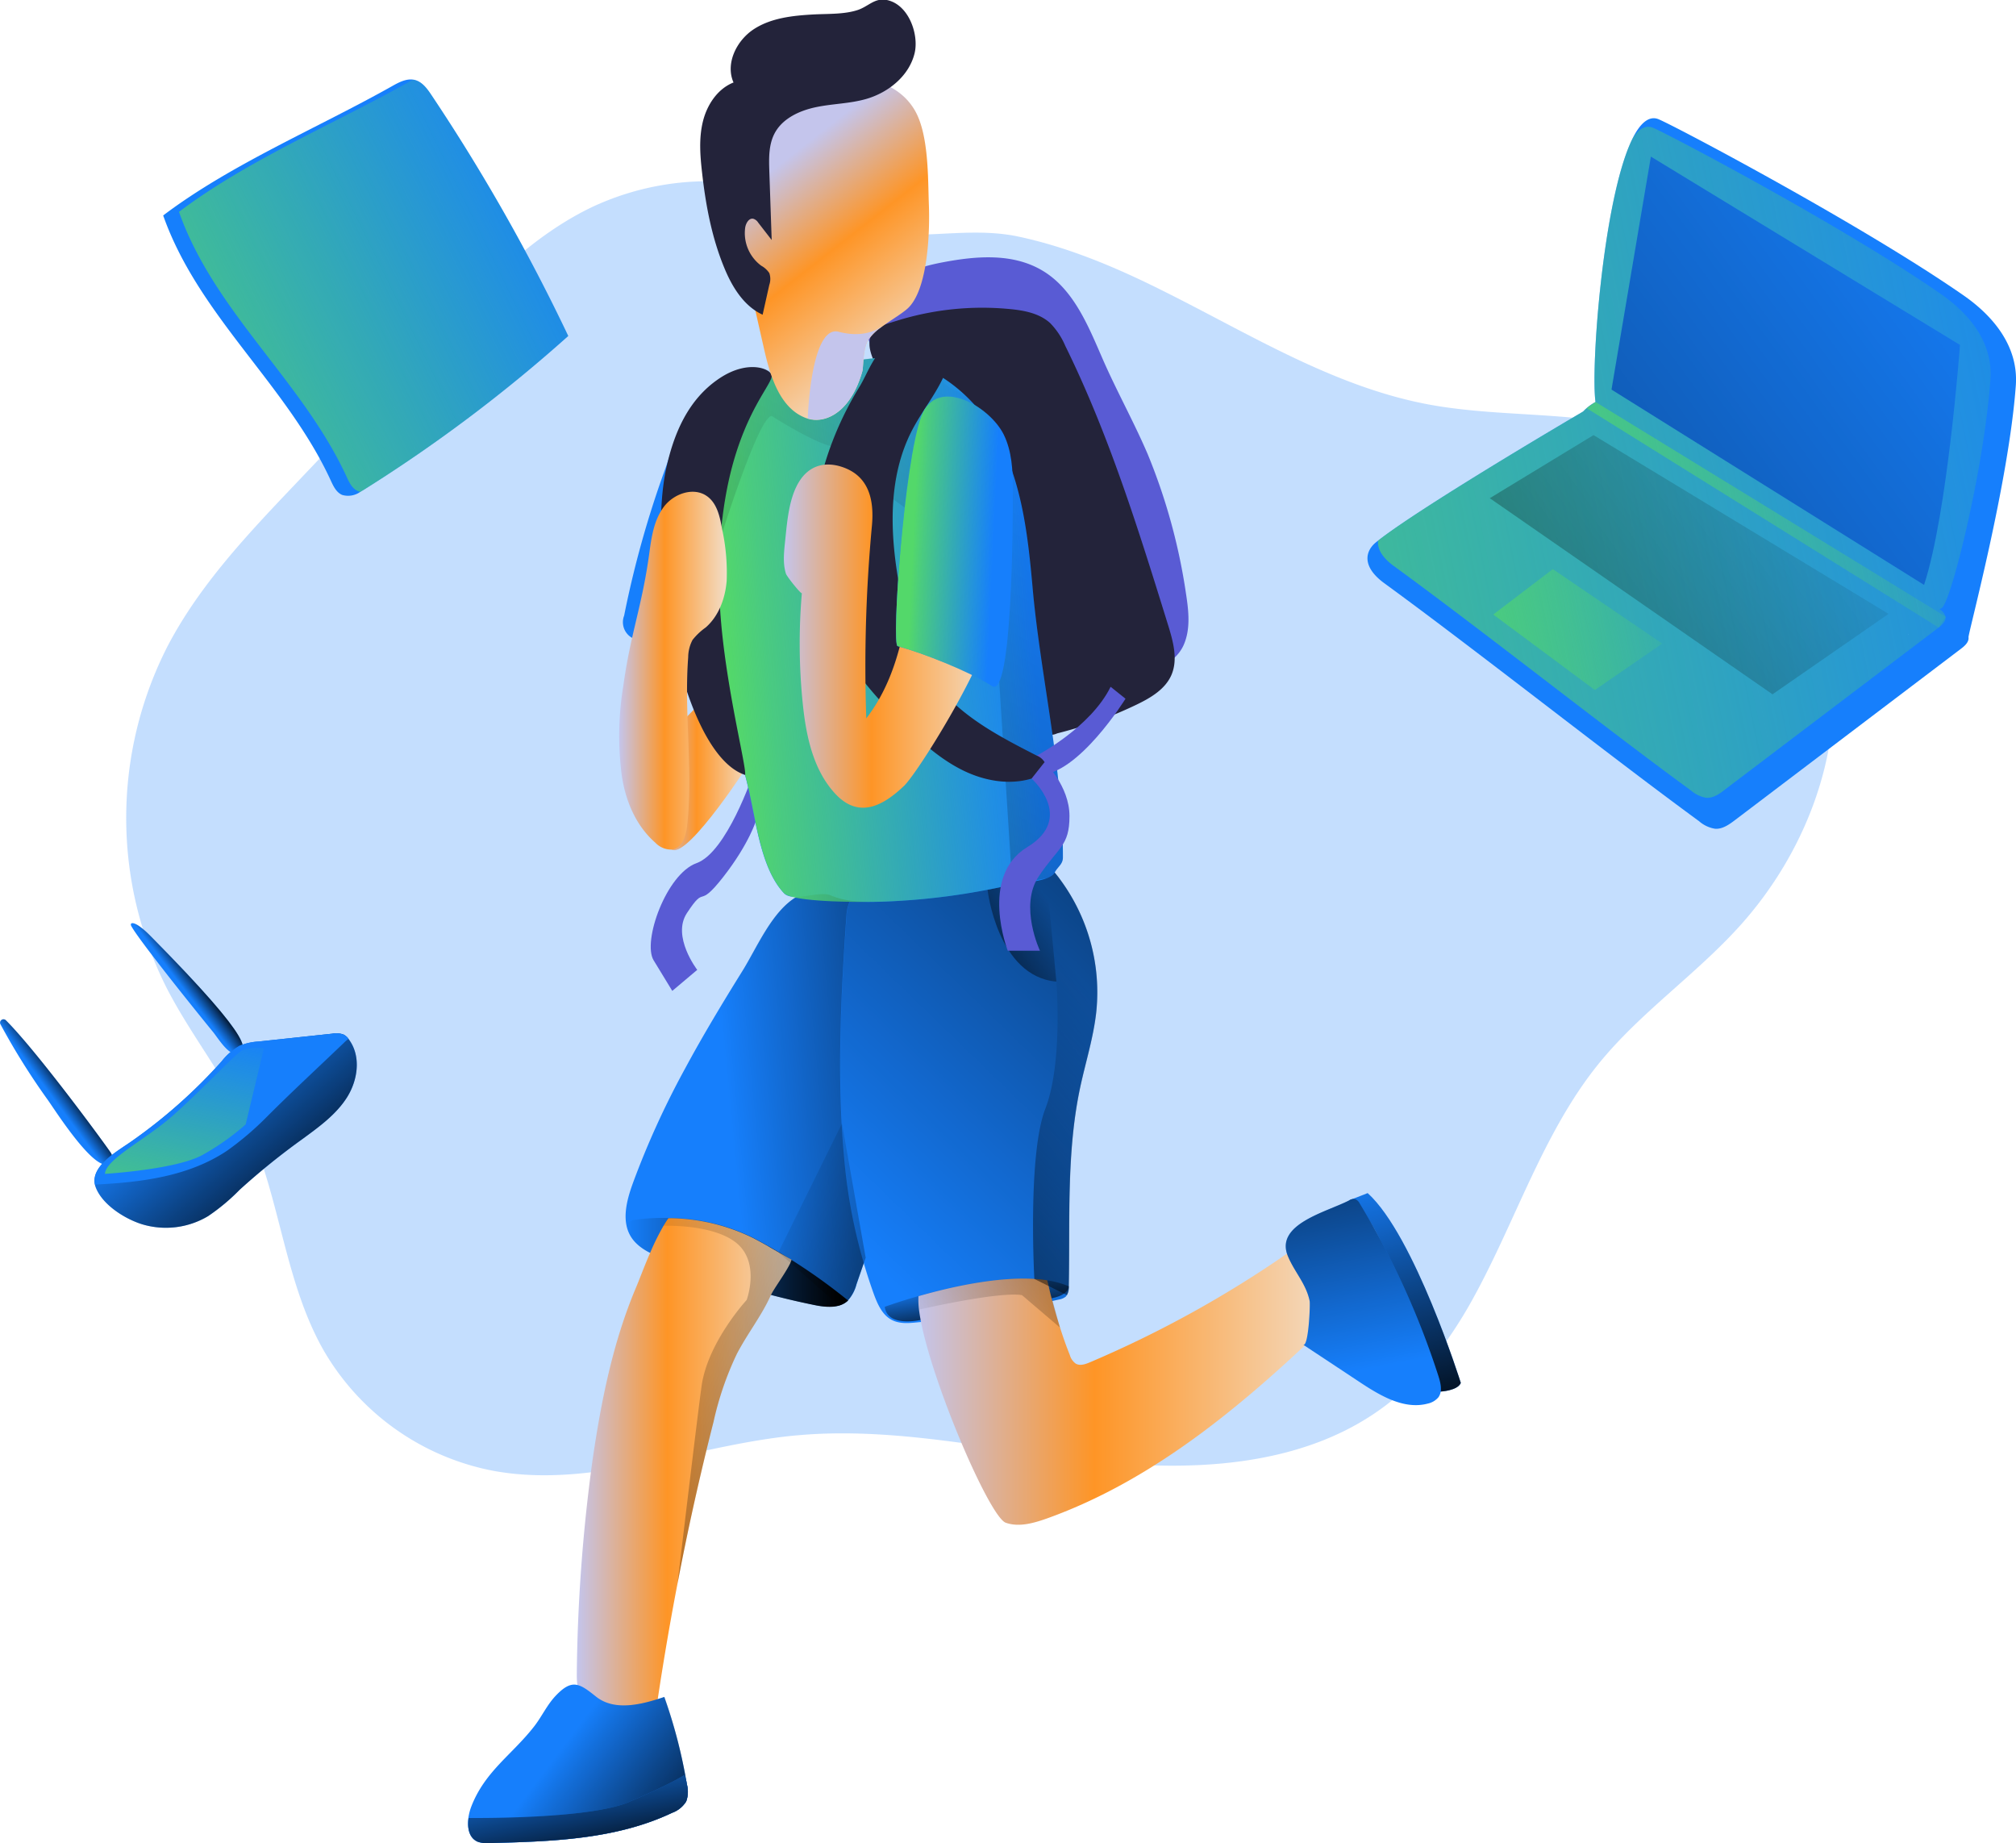 <svg xmlns="http://www.w3.org/2000/svg" xmlns:xlink="http://www.w3.org/1999/xlink" viewBox="0 0 432.18 395.04" id="DigitalNomad"><defs><linearGradient id="a" x1="333.94" x2="351.54" y1="307.53" y2="367.65" gradientUnits="userSpaceOnUse"><stop offset="0" stop-opacity="0"></stop><stop offset=".97"></stop></linearGradient><linearGradient id="b" x1="181.56" x2="201.62" y1="220.61" y2="220.61" gradientUnits="userSpaceOnUse"><stop offset="0" stop-color="#c4c5ec" class="stopColorecc4d7 svgShape"></stop><stop offset=".42" stop-color="#fe9526" class="stopColorefd4d1 svgShape"></stop><stop offset="1" stop-color="#f2dec9" class="stopColorf2eac9 svgShape"></stop></linearGradient><linearGradient id="d" x1="196.89" x2="277.97" y1="295.06" y2="287.18" xlink:href="#a"></linearGradient><linearGradient id="e" x1="174.86" x2="222.44" y1="328.17" y2="328.17" xlink:href="#a"></linearGradient><linearGradient id="f" x1="219.11" x2="355.38" y1="320.71" y2="179.93" xlink:href="#a"></linearGradient><linearGradient id="g" x1="266.97" x2="243.04" y1="252.95" y2="270.03" xlink:href="#a"></linearGradient><linearGradient id="h" x1="249.35" x2="251.33" y1="331.28" y2="343.57" xlink:href="#a"></linearGradient><linearGradient id="c" x1="261.64" x2="194.44" y1="189.81" y2="195.82" gradientUnits="userSpaceOnUse"><stop offset="0" stop-color="#53d86a" stop-opacity="0" class="stopColorffffff svgShape"></stop><stop offset=".84" stop-color="#53d86a" stop-opacity=".84" class="stopColorffffff svgShape"></stop><stop offset=".97" stop-color="#53d86a" class="stopColorffffff svgShape"></stop></linearGradient><linearGradient id="i" x1="262.68" x2="25.22" y1="138.95" y2="574.43" xlink:href="#a"></linearGradient><linearGradient id="j" x1="208.67" x2="253.31" y1="193.93" y2="193.93" xlink:href="#b"></linearGradient><linearGradient id="k" x1="173.38" x2="196.49" y1="201.4" y2="201.4" xlink:href="#b"></linearGradient><linearGradient id="l" x1="237.46" x2="327.38" y1="354.67" y2="354.67" xlink:href="#b"></linearGradient><linearGradient id="m" x1="164.38" x2="210.3" y1="372.88" y2="372.88" xlink:href="#b"></linearGradient><linearGradient id="n" x1="334.82" x2="319.62" y1="350.94" y2="269.85" xlink:href="#a"></linearGradient><linearGradient id="o" x1="159.49" x2="193.56" y1="434.2" y2="459.82" xlink:href="#a"></linearGradient><linearGradient id="p" x1="167.55" x2="56.36" y1="97.23" y2="151.76" xlink:href="#c"></linearGradient><linearGradient id="q" x1="51.54" x2="55.76" y1="292.31" y2="289.21" xlink:href="#a"></linearGradient><linearGradient id="r" x1="80.05" x2="83.62" y1="269.63" y2="266.91" xlink:href="#a"></linearGradient><linearGradient id="s" x1="80.63" x2="110.47" y1="287.66" y2="322.29" xlink:href="#a"></linearGradient><linearGradient id="t" x1="207.58" x2="239.11" y1="92.92" y2="133.19" xlink:href="#b"></linearGradient><linearGradient id="u" x1="253.61" x2="235.87" y1="173.91" y2="173.07" xlink:href="#c"></linearGradient><linearGradient id="v" x1="227" x2="317.85" y1="143.07" y2="239.18" xlink:href="#b"></linearGradient><linearGradient id="w" x1="281.56" x2="198.29" y1="280.24" y2="339.68" xlink:href="#a"></linearGradient><linearGradient id="x" x1="205.46" x2="295" y1="311.44" y2="348.98" xlink:href="#a"></linearGradient><linearGradient id="y" x1="157.91" x2="318.25" y1="344.8" y2="412.03" xlink:href="#a"></linearGradient><linearGradient id="z" x1="238.7" x2="348.51" y1="351.34" y2="252.38" xlink:href="#a"></linearGradient><linearGradient id="A" x1="511.35" x2="239.36" y1="134.39" y2="189.02" xlink:href="#c"></linearGradient><linearGradient id="B" x1="432.29" x2="299.17" y1="99.61" y2="126.35" xlink:href="#c"></linearGradient><linearGradient id="C" x1="469.02" x2="185.77" y1="103.99" y2="311.22" xlink:href="#a"></linearGradient><linearGradient id="D" x1="399.27" x2="165.81" y1="91.99" y2="262.8" xlink:href="#a"></linearGradient><linearGradient id="E" x1="365.75" x2="297.3" y1="129.24" y2="142.99" xlink:href="#c"></linearGradient><linearGradient id="F" x1="84.38" x2="73.49" y1="276.94" y2="325.36" xlink:href="#c"></linearGradient><linearGradient id="G" x1="161.85" x2="167.67" y1="432.12" y2="460.09" xlink:href="#a"></linearGradient></defs><path fill="#167ffc" d="M413.64 256c-9.46 10.5-21.41 18.61-30.31 29.6-11.84 14.62-17.77 33.67-26.79 50.06a94.86 94.86 0 0 1-7.66 11.88 59.81 59.81 0 0 1-10.49 10.73c-17.1 13.43-40.71 14.85-62.33 12.58-21.06-2.2-42.07-7.35-63.14-5.74l-1.7.14c-9.43.89-18.81 3.17-28.16 5.15-12.3 2.6-24.55 4.69-36.79 2.41A53.69 53.69 0 0 1 110 347c-8.38-14.73-9.28-32.59-16.28-48-4.76-10.49-12.2-19.55-17.44-29.81A80.87 80.87 0 0 1 76.6 196c6.84-13.05 17.12-23.91 27.27-34.58l30.67-32.25c10-10.5 20.3-21.24 33.42-27.39a58.72 58.72 0 0 1 31.72-4.9c8.8 1 15.56 6.11 23.15 8.92a30.51 30.51 0 0 0 4.75 1.39c9.23 1.9 19.21-.7 29 .69.77.1 1.53.24 2.29.4 10.71 2.26 21 6.62 30.74 11.48 18.67 9.27 36.78 20.69 57.28 24.52 17.34 3.23 35.82.88 52.19 7.43 19.12 7.63 32.28 27.16 34.39 47.63s-6.04 41.35-19.83 56.66Z" opacity=".25" transform="translate(-40.63 -57.59)" style="isolation:isolate" class="color68e1fd svgShape"></path><path fill="#167ffc" d="m293.19 255.72-4 1.57s2.43.21 6.23 7.59 13.75 30.44 13.35 33.38c0 0 3.68-.16 4.39-1.85.02 0-9.98-31.68-19.97-40.69Z" class="color68e1fd svgShape"></path><path fill="url(#a)" d="m333.82 313.31-4 1.57s2.43.21 6.23 7.59 13.75 30.44 13.35 33.38c0 0 3.68-.16 4.39-1.85.02 0-9.98-31.68-19.97-40.69Z" transform="translate(-40.63 -57.59)"></path><path fill="url(#b)" d="M201.62 220.61s-13.2 20.6-16.86 19.13-3.18-22.07-3.18-22.07l15.87-16.27Z" transform="translate(-40.63 -57.59)"></path><path fill="#595bd4" d="M161.37 166.1s-5.57 16.58-12.05 18.9-11.65 16.8-9.2 20.82l4 6.56 5.35-4.51s-5.5-7.14-2.23-12.14c4.25-6.49 2.1-.48 7.79-7.75s7.17-12.44 7.17-12.44Z" class="color484756 svgShape"></path><path fill="#167ffc" d="M135.67 253.6c-1.37 3.77-2.52 8.22-.34 11.59 1.44 2.23 4 3.42 6.45 4.44a177.75 177.75 0 0 0 32.59 10c2.55.53 5.57.88 7.44-.93a8.34 8.34 0 0 0 1.82-3.44l8.09-23.75c5.47-16 11-32.19 19.36-46.93 1.46-2.58 3.07-5.46 2.37-8.35-.63-2.64-3.13-4.52-5.76-5.21-7.4-2-16.38.72-24.08.2-4.26-.29-9-1.31-12.86 1-5.32 3.16-8.52 11-11.66 16-4.26 6.84-8.42 13.74-12.24 20.83a182.7 182.7 0 0 0-11.18 24.55Z" class="color68e1fd svgShape"></path><path fill="url(#d)" d="M251.71 262.21c-8.37 14.74-13.89 30.89-19.36 46.93q-3.06 9-6.14 18l-2 5.73a8.34 8.34 0 0 1-1.82 3.44 4.55 4.55 0 0 1-1.89 1.08 11.74 11.74 0 0 1-5.55-.15 177.75 177.75 0 0 1-32.59-10c-2.45-1-5-2.21-6.45-4.44a7.24 7.24 0 0 1-1.1-3c-.43-2.79.45-5.88 1.44-8.62a182.7 182.7 0 0 1 11.18-24.5c3.82-7.09 8-14 12.24-20.83 3.14-5.05 6.34-12.85 11.66-16 3.89-2.31 8.6-1.29 12.86-1 7.7.52 16.68-2.16 24.08-.2 2.63.69 5.13 2.57 5.76 5.21.75 2.89-.86 5.77-2.32 8.35Z" transform="translate(-40.63 -57.59)"></path><path fill="url(#e)" d="M222.44 336.33c-1.87 1.81-4.89 1.46-7.44.93-3.05-.62-6.09-1.33-9.1-2.12a178.17 178.17 0 0 1-23.49-7.92c-.81-.34-1.64-.69-2.42-1.11a10 10 0 0 1-4-3.33 7.24 7.24 0 0 1-1.1-3l1.38-.68a44 44 0 0 1 7.69-.46 41.36 41.36 0 0 1 18.15 4.26c1.07.56 2.11 1.13 3.12 1.7a123.67 123.67 0 0 1 17.21 11.73Z" transform="translate(-40.63 -57.59)"></path><path fill="#167ffc" d="M187.37 277.48c.79 2.12 1.8 4.39 3.82 5.43 1.62.85 3.56.71 5.39.52a252.35 252.35 0 0 0 30.41-4.9 3.12 3.12 0 0 0 1.48-.63 3.07 3.07 0 0 0 .63-2.21c.29-14.21-.52-28.58 2.42-42.49 1.17-5.51 2.92-10.91 3.5-16.51a40.65 40.65 0 0 0-8.95-29.7 3.42 3.42 0 0 0-1.57-1.25 3.8 3.8 0 0 0-2.51.55c-8.07 3.75-17.13 3.73-25.84 3.64-6.24-.07-14.13-1.72-14.69 6.27-1.19 16.89-2.07 34.58-.54 51.49a115.58 115.58 0 0 0 6.45 29.79Z" class="color68e1fd svgShape"></path><path fill="url(#f)" d="M275.68 274.28c-.58 5.6-2.33 11-3.5 16.51-2.94 13.91-2.13 28.28-2.42 42.49a3.65 3.65 0 0 1-.39 1.9 1.18 1.18 0 0 1-.24.31 3.12 3.12 0 0 1-1.48.63 252.35 252.35 0 0 1-30.41 4.9c-1.83.19-3.77.33-5.39-.52-2-1-3-3.31-3.82-5.43a115.58 115.58 0 0 1-6.45-29.79c-1.53-16.91-.65-34.6.54-51.49.56-8 8.45-6.34 14.69-6.27 8.71.09 17.77.11 25.84-3.64a3.8 3.8 0 0 1 2.51-.55 3.42 3.42 0 0 1 1.57 1.25c.43.52.84 1 1.23 1.58a40.69 40.69 0 0 1 7.72 28.12Z" transform="translate(-40.63 -57.59)"></path><path fill="url(#g)" d="M252.34 248.29s2.08 18.56 14.75 19.69L265 245.84Z" transform="translate(-40.63 -57.59)"></path><path fill="url(#h)" d="M269.76 333.28c0 .08 0 1.88-3.73 2.57-.39.07-.82.13-1.29.17-5.07.47-26.79 4.48-26.79 4.48s-7.09 1.66-7.65-2.82c0 0 2.88-1.06 7.19-2.29 7.38-2.11 19-4.73 27.57-3.4a20.1 20.1 0 0 1 4.7 1.29Z" transform="translate(-40.63 -57.59)"></path><path fill="#595bd4" d="M203.83 84.33c-.11.35-.72.15-.75-.22s.29-.66.57-.89a21.44 21.44 0 0 1 15-4.53 5.36 5.36 0 0 1 2.89.9 6.07 6.07 0 0 1 1.6 2.4 256.72 256.72 0 0 1 16.89 52c.71 3.36 1.73 7.23 4.87 8.6 3.35 1.47 7.37-1 8.85-4.35s1.08-7.18.53-10.79a126.89 126.89 0 0 0-8.23-30.08c-2.98-6.96-6.68-13.58-9.68-20.46s-6.07-14.62-12.52-18.68-14.44-3.4-21.79-2c-6.36 1.21-13.52 3.71-15.72 9.79-1.78 4.92.59 10.61 4.53 14s9.15 5 14.27 6.05a11.72 11.72 0 0 0 4.85.26" class="color484756 svgShape"></path><path fill="#23233a" d="M216.46 66.24c3.1.29 6.36.91 8.66 3a15.83 15.83 0 0 1 3.25 4.89c9.41 19.11 15.75 39.56 22.06 59.91 1.07 3.47 2.13 7.31.69 10.64-1.34 3.07-4.48 4.91-7.5 6.36a89.37 89.37 0 0 1-17 6.15 3.15 3.15 0 0 1-4.18-1.44c-4.85-6.68-8.06-14.38-11.21-22L190.74 84.3c-1.13-2.73-4.29-7.46-4.35-10.44-.07-3.59 2.75-4.14 5.92-5.13a61.46 61.46 0 0 1 24.15-2.49Z" class="color25233a svgShape"></path><path fill="#167ffc" d="M142.66 100.35a215.08 215.08 0 0 0-8.86 31.6 3.85 3.85 0 0 0 2.35 5.05l9.43 5.93c2 1.26 4.78 2.48 6.54.89 1.15-1 1.22-2.79 1.19-4.34q-.24-17.67-1.4-35.31c-.19-2.84 1.31-13.16-2.29-14.13s-6 7.69-6.96 10.31Z" class="color68e1fd svgShape"></path><path fill="#167ffc" d="M172.6 79.69c-6.51.56-13.41 1.48-18.45 5.63a22.79 22.79 0 0 0-4.11 4.55 35.21 35.21 0 0 0-6.36 21.74c.28 5.93 2.06 11.68 3.83 17.35 3.62 11.59 7.24 23.19 11.41 34.6 3 8.35 3.09 21.32 9.12 27.86 1.9 2.05 7.5-.6 10.08.5 3.33 1.42 7.06 1.46 10.68 1.35a144.88 144.88 0 0 0 28.2-3.69c2.28-.54 8-.54 9.1-2.59.7-1.27 1.76-1.76 1.76-3.21.06-18.8-4.9-39.4-6.52-58.14-1-11.19-2.33-22.71-7.84-32.5s-16.13-17.51-27.34-16.21c-3.98.48-9.58 2.41-13.56 2.76Z" class="color68e1fd svgShape"></path><path fill="url(#c)" d="M268.49 241.37c0 1.45-1.06 1.94-1.76 3.21a3.25 3.25 0 0 1-1.75 1.26 33.66 33.66 0 0 1-6.35 1.15c-.36.05-.69.11-1 .17a144.88 144.88 0 0 1-28.2 3.69c-3.62.11-18.86.2-20.76-1.85-6-6.54-6.07-19.51-9.12-27.86-4.17-11.41-7.79-23-11.41-34.6-1.77-5.67-3.55-11.42-3.83-17.35a35.21 35.21 0 0 1 6.36-21.74 22.79 22.79 0 0 1 4.11-4.55 21.62 21.62 0 0 1 8-4 56.27 56.27 0 0 1 10.42-1.65c4-.35 9.58-2.3 13.56-2.76a21.31 21.31 0 0 1 4.37-.06 24.76 24.76 0 0 1 8.7 2.5 31 31 0 0 1 7.67 5.36 35.4 35.4 0 0 1 6.59 8.41c5.51 9.79 6.88 21.31 7.84 32.5 1.66 18.8 6.62 39.37 6.56 58.17Z" transform="translate(-40.63 -57.59)"></path><path fill="url(#i)" d="M268.49 241.37c0 1.45-1.06 1.94-1.76 3.21a3.25 3.25 0 0 1-1.75 1.26l-6.35 1.16-1 .17-4.32-67.17-23.39-17s-6.76-9.65-10.14-9.65-13.73-6.61-13.73-6.61c-2.9.28-11 26.32-11 26.32l2.76-28.81 5-5.35 5.86-4.55 18.12.14 4.37-.06 5.75-.08 3 2.58 4.41 3.85 3.26 1.51a35.4 35.4 0 0 1 6.59 8.41c5.51 9.79 6.88 21.31 7.84 32.5 1.58 18.8 6.54 39.37 6.48 58.17Z" transform="translate(-40.63 -57.59)"></path><path fill="#595bd4" d="M222.25 161.95s11.53-6 15.84-14.75l3.19 2.56s-10.12 16.34-18.57 16.34-.46-4.15-.46-4.15Z" class="color484756 svgShape"></path><path fill="#23233a" d="M184.29 82.84c-8.16 13.25-12.4 29.83-8.65 44.93 2.76 11.07 10.43 20.24 18.65 28.15 3.66 3.52 7.54 6.92 12.09 9.17s9.91 3.24 14.77 1.78c1.63-.49 3.48-2 2.78-3.52a3.38 3.38 0 0 0-1.68-1.4c-8.15-4.17-16.65-8.57-22-16-4.06-5.64-6-12.53-7.26-19.35-2.22-11.55-2.86-24.09 2.6-34.51 2.73-5.22 6.94-9.81 8.13-15.58.07-.36-11.09-3.32-12.39-3-3.51 1.01-5.27 6.44-7.04 9.33ZM142.74 100.76c-4 19.62 3.61 60.92 17 65.34.31-2.13-5.07-22.2-5.53-39.05-.89-32.91 11.08-43.58 11.23-46.46.07-1.43-4.91-3.71-11.22.51-6.75 4.51-9.85 11.93-11.48 19.66Z" class="color25233a svgShape"></path><path fill="url(#j)" d="M227.54 170.36a323.79 323.79 0 0 0-1.2 41.2c7.66-9.92 9.06-23.16 10.17-35.64a28.47 28.47 0 0 1 7.89 2.92 9.65 9.65 0 0 1 4.78 6.63c.21 1.55 4.41 4.26 4.11 5.78-1.89 9.49-15.88 31.91-18.86 34.78-5.07 4.85-10.07 6.78-14.81 1.61s-6.22-12.5-6.92-19.47a126.15 126.15 0 0 1-.17-23.48c0 .49-3.21-3.5-3.41-4.13-.75-2.33-.38-5-.14-7.4.42-4 .82-9.1 3.12-12.58 2.13-3.23 5.4-4.13 9.08-2.9 5.82 1.95 6.88 7.2 6.36 12.68Z" transform="translate(-40.63 -57.59)"></path><path fill="url(#k)" d="M174.22 204.82c1.54-11.38 4.06-17.27 5.6-28.64.47-3.49 1-7.16 3.15-10s6.44-4.29 9.28-2.2c2.1 1.53 2.71 4.36 3.16 6.92a43.94 43.94 0 0 1 1 11.18c-.3 3.74-1.68 7.54-4.5 10a13.52 13.52 0 0 0-2.82 2.67 8.08 8.08 0 0 0-.93 3.7c-.9 12 1.06 24.07-.21 36-.23 2.19-1 4.85-3.19 5.23a4.71 4.71 0 0 1-3.65-1.48c-4.5-3.92-6.78-9.9-7.36-15.84a66.08 66.08 0 0 1 .47-17.6" transform="translate(-40.63 -57.59)"></path><path fill="url(#l)" d="M327.38 338.61a2.82 2.82 0 0 1-1 1.63c-18.07 17.46-37.67 34.34-61.33 42.81-2.83 1-6 1.91-8.81.91-3.43-1.2-15.64-29.53-18.25-43.46-.15-.79-.27-1.53-.35-2.21a15.61 15.61 0 0 1-.11-2.89c7.38-2.11 19-4.73 27.57-3.4l.25.89c0 .11.05.21.07.32.2.89.42 1.77.65 2.65.54 2.11 1.15 4.2 1.81 6.27q.94 3 2.09 5.88a3.41 3.41 0 0 0 1.26 1.84c.92.54 2.08.14 3.06-.28a236.77 236.77 0 0 0 43-23.82 3 3 0 0 1 2.11-.78c.87.14 1.42 1 1.85 1.79q2.83 5.17 5.68 10.34a2.93 2.93 0 0 1 .45 1.51Z" transform="translate(-40.63 -57.59)"></path><path fill="url(#m)" d="M210.3 327.58c-.31 1.54-3.77 6.14-4.4 7.56-1.94 4.38-5.07 8.32-7.3 12.62a67.19 67.19 0 0 0-5 14.55q-4.4 17.26-7.74 34.75-2.87 14.94-5 30a55.34 55.34 0 0 1-13.06-4.39 6.74 6.74 0 0 1-2.52-1.77c-.95-1.23-1-2.92-1-4.48a361.47 361.47 0 0 1 3.36-45.78c1.84-12.64 4.36-25.36 9.36-37.15.66-1.55 1.71-4.41 3-7.38a53.81 53.81 0 0 1 2.87-5.79c.35-.59.7-1.13 1.06-1.63a41.36 41.36 0 0 1 18.15 4.26c1.07.56 2.11 1.13 3.12 1.7.8.5 5.1 2.93 5.1 2.93Z" transform="translate(-40.63 -57.59)"></path><path fill="#167ffc" d="M289.21 257.29a1.78 1.78 0 0 1 1.27-.3 1.85 1.85 0 0 1 1 .93 175.26 175.26 0 0 1 16.88 37c.48 1.51.91 3.29 0 4.56a4.11 4.11 0 0 1-2.27 1.35c-5.08 1.36-10.19-1.68-14.57-4.58l-12.18-8.06c1.17.77 1.57-8.59 1.42-9.33-.75-3.69-3.23-6.2-4.63-9.54-2.97-6.91 8.12-9.49 13.08-12.03ZM127.79 363.65c4 3.18 9.79 1.69 14.61.06a111.09 111.09 0 0 1 4.86 18.75 6 6 0 0 1-.16 3.64 5.88 5.88 0 0 1-3 2.43c-12.06 5.73-25.87 6.17-39.22 6.5a6 6 0 0 1-2.42-.27c-2.65-1.07-2.45-4.91-1.42-7.57 2.93-7.58 8.8-11.14 13.51-17.22 1.64-2.12 2.7-4.53 4.57-6.51 3.53-3.72 5.09-2.67 8.67.19Z" class="color68e1fd svgShape"></path><path fill="url(#n)" d="M329.84 314.88a1.78 1.78 0 0 1 1.27-.3 1.85 1.85 0 0 1 1 .93 175.26 175.26 0 0 1 16.88 37c.48 1.51.91 3.29 0 4.56a4.11 4.11 0 0 1-2.27 1.35c-5.08 1.36-10.19-1.68-14.57-4.58l-12.18-8.06c1.17.77 1.57-8.59 1.42-9.33-.75-3.69-3.23-6.2-4.63-9.54-2.97-6.91 8.12-9.49 13.08-12.03Z" transform="translate(-40.63 -57.59)"></path><path fill="url(#o)" d="M187.73 443.69a5.88 5.88 0 0 1-3 2.43c-12.06 5.73-25.87 6.17-39.22 6.5a6 6 0 0 1-2.42-.27c-1.9-.77-2.33-3-2-5.11a10.45 10.45 0 0 1 .63-2.46c2.93-7.58 8.8-11.14 13.51-17.22 1.64-2.12 2.7-4.53 4.57-6.51 3.52-3.72 5.08-2.67 8.66.19 4 3.18 9.79 1.69 14.61.06a110.36 110.36 0 0 1 4.63 17.7c.07.35.13.7.19 1.05a6 6 0 0 1-.16 3.64Z" transform="translate(-40.63 -57.59)"></path><path fill="#167ffc" d="M121.82 72.01a322.65 322.65 0 0 1-43.78 32.93l-.8.48a4.5 4.5 0 0 1-3.88.66c-1.24-.52-1.88-1.85-2.44-3.07-9.46-20.58-28.34-35.28-35.94-56.83 14.55-11.01 33.19-18.77 49.17-27.77 1.35-.76 2.86-1.54 4.36-1.35a2.79 2.79 0 0 1 .4.07c1.6.4 2.66 1.86 3.57 3.22a407.17 407.17 0 0 1 29.34 51.66Z" class="color68e1fd svgShape"></path><path fill="url(#p)" d="M162.45 129.6a322.65 322.65 0 0 1-43.78 32.93l-.8.48a2.91 2.91 0 0 1-.5-.16c-1.24-.52-1.88-1.86-2.44-3.08C105.47 139.2 86.59 124.5 79 103c14.55-11 33.19-18.83 49.17-27.77.32-.18.65-.36 1-.52a2.79 2.79 0 0 1 .4.07c1.6.4 2.66 1.86 3.57 3.22a407.17 407.17 0 0 1 29.31 51.6Z" transform="translate(-40.63 -57.59)"></path><path fill="#167ffc" d="M.1 219.54a.73.73 0 0 1 1.15-.87c7 7 22.24 27.87 22.57 28.52a1.76 1.76 0 0 1-.44 2.27c-3.11 1.85-11.63-11.61-13.12-13.69A148.92 148.92 0 0 1 .1 219.54ZM28.15 198.49c-.45-.83.63-1.4 4.08 2.09 23.32 23.61 20.85 24.83 18.24 25.2-1.63.25-4-3.67-4.82-4.62-3.88-4.75-15.9-19.7-17.5-22.67Z" class="color68e1fd svgShape"></path><path fill="url(#q)" d="M40.73 277.13a.73.73 0 0 1 1.15-.87c7 7 22.24 27.87 22.57 28.52a1.76 1.76 0 0 1-.44 2.27c-3.11 1.85-11.63-11.61-13.12-13.69a148.92 148.92 0 0 1-10.16-16.23Z" transform="translate(-40.63 -57.59)"></path><path fill="url(#r)" d="M68.78 256.08c-.45-.83.63-1.4 4.08 2.09 23.32 23.61 20.85 24.83 18.24 25.2-1.63.25-4-3.67-4.82-4.62-3.88-4.75-15.9-19.7-17.5-22.67Z" transform="translate(-40.63 -57.59)"></path><path fill="#167ffc" d="M74.37 235.23c-2.33 3.66-5.95 6.27-9.45 8.84a151.3 151.3 0 0 0-13.55 10.94 43.37 43.37 0 0 1-6.77 5.65 17.66 17.66 0 0 1-14 1.78c-3.68-1.1-8.66-4.16-10.1-8a4.69 4.69 0 0 1-.17-.58c-.86-4 4.83-7.13 7.74-9.17a112.16 112.16 0 0 0 19.44-17.23 12.92 12.92 0 0 1 3.86-3.32 12.24 12.24 0 0 1 4.07-.91l15.78-1.68a4.45 4.45 0 0 1 2.46.2 3 3 0 0 1 1 .88 4 4 0 0 1 .24.33c2.51 3.57 1.77 8.61-.55 12.27Z" class="color68e1fd svgShape"></path><path fill="url(#s)" d="M115 292.82c-2.33 3.66-5.95 6.27-9.45 8.84A151.3 151.3 0 0 0 92 312.6a43.37 43.37 0 0 1-6.77 5.65 17.66 17.66 0 0 1-14 1.78c-3.68-1.1-8.66-4.16-10.1-8a4.69 4.69 0 0 1-.17-.58c-.86-4 4.83-7.13 7.74-9.17a112.16 112.16 0 0 0 19.44-17.23 12.92 12.92 0 0 1 3.86-3.32 12.24 12.24 0 0 1 4.07-.91l15.78-1.68a4.45 4.45 0 0 1 2.46.2 3 3 0 0 1 1 .88 4 4 0 0 1 .24.33c2.51 3.57 1.77 8.61-.55 12.27Z" transform="translate(-40.63 -57.59)"></path><path fill="#167ffc" d="M74.72 222.63c-.41.34-.76.63-1 .88-5.5 5.27-11.11 10.44-16.49 15.83a64.62 64.62 0 0 1-8.56 7.3c-8.22 5.49-18.3 6.77-28.3 7.25-.86-4 4.83-7.13 7.74-9.17a112.16 112.16 0 0 0 19.44-17.23 12.92 12.92 0 0 1 3.82-3.35 12.24 12.24 0 0 1 4.07-.91l15.78-1.68a4.45 4.45 0 0 1 2.46.2 3 3 0 0 1 1.04.88Z" class="color68e1fd svgShape"></path><path fill="url(#t)" d="M235.18 123.73c-1.28 1.15-3.66 2.52-5.63 4a10.49 10.49 0 0 0-2.87 2.86c-1.13 2.07-.91 5.61-1.19 6.61-2.27 8-6.93 10.7-10.48 10.36a5.38 5.38 0 0 1-1.22-.24c-5.78-1.86-7.95-8.74-9.3-14.66s-2.71-12-4.07-18c-1.25-5.51-2.51-11.06-2.64-16.71s.93-11.46 4-16.2a16.51 16.51 0 0 1 4.88-5c3.22-2.05 7.16-2.62 11-2.87 6.8-.44 15.14.76 19 7.22 3.11 5.18 2.88 14.64 3.1 20.43s-.18 18.21-4.58 22.2Z" transform="translate(-40.63 -57.59)"></path><path fill="#23233a" d="M196.05 11.48c-1.2 4.82-5.61 8.37-10.39 9.74-3.49 1-7.19 1-10.75 1.75s-7.21 2.44-8.88 5.66c-1.26 2.43-1.2 5.3-1.11 8l.51 14.81-2.9-3.74a1.91 1.91 0 0 0-1-.8c-.95-.25-1.63.92-1.78 1.89a8.69 8.69 0 0 0 3.44 8.16 4.88 4.88 0 0 1 1.73 1.58 3.82 3.82 0 0 1 0 2.52l-1.43 6.4c-4-1.82-6.52-5.91-8.2-10-2.69-6.48-4-13.46-4.78-20.43-.42-3.65-.71-7.4.18-11s3.16-7 6.56-8.34c-1.81-4.08.67-9.06 4.42-11.47s8.41-2.88 12.87-3.12c3-.15 6.49 0 9.35-.95 2.27-.77 3.53-2.54 6-2.18 4.88.79 7.19 7.45 6.16 11.52Z" class="color25233a svgShape"></path><path fill="#167ffc" d="M192.42 138.48c5.48 1.49 15.48 5.47 20.24 8.57 4.36 2.84 4.49-35 4.47-42.35 0-3.93-.22-8-1.93-11.51-3-6.15-14.4-12.7-17.68-4-3.73 9.87-6.42 48.93-5.1 49.29Z" class="color68e1fd svgShape"></path><path fill="url(#u)" d="M233.05 196.07c5.48 1.49 15.48 5.47 20.24 8.57 4.36 2.84 4.49-35 4.47-42.35 0-3.93-.22-8-1.93-11.51-3-6.15-14.4-12.7-17.68-4-3.73 9.87-6.42 48.93-5.1 49.29Z" transform="translate(-40.63 -57.59)"></path><path fill="#595bd4" d="M221.15 166.87s9.42 8.42-.94 14.7-4.17 22.2-4.17 22.2h6.9s-4.51-9.57-.28-15.91 6.61-6.47 6.61-12.95-5.34-11.56-5.34-11.56Z" class="color484756 svgShape"></path><path fill="url(#v)" d="M229.55 127.69a10.49 10.49 0 0 0-2.87 2.86c-1.13 2.07-.91 5.61-1.19 6.61-2.27 8-6.93 10.7-10.48 10.36l-1.22-.24s.64-20.17 6.65-18.58 9.1-1.12 9.1-1.12Z" transform="translate(-40.63 -57.59)"></path><path fill="url(#w)" d="M275.68 274.28c-.58 5.6-2.33 11-3.5 16.51-2.94 13.91-2.13 28.28-2.42 42.49a3.65 3.65 0 0 1-.39 1.9l-7-3.47s-1.48-26.56 2.34-36.44 2.38-27.27 2.38-27.27L265 245.84l3 .32a40.69 40.69 0 0 1 7.68 28.12Z" transform="translate(-40.63 -57.59)"></path><path fill="url(#x)" d="m226.21 327.16-2 5.73a8.34 8.34 0 0 1-1.82 3.44 4.55 4.55 0 0 1-1.89 1.08l-13-11.41 13.63-27.61Z" transform="translate(-40.63 -57.59)"></path><path fill="url(#y)" d="M210.3 327.58c-.31 1.54-3.77 6.14-4.4 7.56-1.94 4.38-5.07 8.32-7.3 12.62a67.19 67.19 0 0 0-5 14.55q-4.4 17.26-7.74 34.75c2-16.82 4.44-37.11 5.17-42.39 1.32-9.42 9.67-18.46 9.67-18.46s2.91-7.88-2.08-12.11-15.79-3.78-15.79-3.78c.35-.59.7-1.13 1.06-1.63a41.36 41.36 0 0 1 18.15 4.26c1.07.56 2.11 1.13 3.12 1.7.84.5 5.14 2.93 5.14 2.93Z" transform="translate(-40.63 -57.59)"></path><path fill="url(#z)" d="m267.85 342.12-8.13-6.94c-5-.84-22.11 3.11-22.11 3.11a15.61 15.61 0 0 1-.11-2.89c7.38-2.11 19-4.73 27.57-3.4l.25.89Z" transform="translate(-40.63 -57.59)"></path><path fill="#167ffc" d="M409.02 135.85c.17.22.05.17 0 0Z" class="color68e1fd svgShape"></path><path fill="#167ffc" d="M409.02 135.85c.17.22.05.17 0 0Zm23.12-53.23c.59-8.13-4.52-14.67-11.22-19.32-22-15.28-63.07-36.95-65.51-37.8-2-.71-3.85 1-5.43 4.18-6.28 12.66-9 49.1-7.94 56.48a10.68 10.68 0 0 0-2.67 2.05s-34.24 20.06-43.94 27.66l-.44.35c-2.33 1.88-3.13 5.21 1.78 8.79 20.07 14.64 47.4 36.31 67.47 51a6.8 6.8 0 0 0 3.45 1.62c1.59.1 3-.91 4.28-1.88l48.44-36.72c.82-.62 1.72-1.44 1.59-2.46-.07-.81 8.63-33.11 10.14-53.95Z" class="color68e1fd svgShape"></path><path fill="url(#A)" d="M467.33 138.88c.55-7.68-4.27-13.86-10.6-18.25-20.73-14.43-59.58-34.9-61.88-35.71-1.55-.54-3 .39-4.24 2.35-6.28 12.66-9 49.1-7.94 56.48a10.68 10.68 0 0 0-2.67 2.05s-34.24 20.06-43.94 27.66c-.19 1.59.68 3.49 3.39 5.46 19 13.83 44.78 34.3 63.73 48.13a6.47 6.47 0 0 0 3.26 1.53c1.51.09 2.85-.86 4-1.78l45.75-34.68c.78-.59 1.63-1.36 1.51-2.33a2.61 2.61 0 0 0-1.3-1.63 3.74 3.74 0 0 0 .52-.28c1.93-1.25 8.98-29.31 10.41-49Zm-21.84 50.28c.16.21 0 .16 0 0Z" transform="translate(-40.63 -57.59)"></path><path fill="#167ffc" d="M409.02 135.85c.17.22.05.17 0 0Z" class="color68e1fd svgShape"></path><path fill="url(#B)" d="m342.04 86.16 75.11 46.04-1.51 2.33-75.49-47.03 1.89-1.34z"></path><path fill="#167ffc" d="m353.91 33.57 66.26 40.36s-2.64 36-7.7 51.43l-67-41.86Z" class="color68e1fd svgShape"></path><path fill="url(#C)" d="m394.54 91.16 66.26 40.36s-2.64 36-7.7 51.43l-67-41.86Z" transform="translate(-40.63 -57.59)"></path><path fill="url(#D)" d="m319.37 106.78 22.24-13.52 63.25 38.31-24.88 17.24-60.61-42.03z"></path><path fill="url(#E)" d="m332.88 121.98 23.47 15.96-14.46 9.95-21.77-16.18 12.76-9.73z"></path><path fill="url(#F)" d="M63.14 309.18s15.37-.91 21-4.1a53.29 53.29 0 0 0 9.15-6.48l3.92-16.35a10.29 10.29 0 0 0-4.49.37c-1.62.75-8.43 8.26-15.26 14.27-5.67 4.98-14.22 9.19-14.32 12.29Z" transform="translate(-40.63 -57.59)"></path><path fill="#167ffc" d="M147.1 386.1a5.88 5.88 0 0 1-3 2.43c-12.06 5.73-25.87 6.17-39.22 6.5a6 6 0 0 1-2.42-.27c-1.9-.77-2.33-3-2-5.11 1.57 0 25.72.25 34.25-3.38 8.82-3.75 12-5.82 12-5.82l.36 1c.07.35.13.7.19 1.05a6 6 0 0 1-.16 3.6Z" class="color68e1fd svgShape"></path><path fill="url(#G)" d="M187.73 443.69a5.88 5.88 0 0 1-3 2.43c-12.06 5.73-25.87 6.17-39.22 6.5a6 6 0 0 1-2.42-.27c-1.9-.77-2.33-3-2-5.11 1.57 0 25.72.25 34.25-3.38 8.82-3.75 12-5.82 12-5.82l.36 1c.07.35.13.7.19 1.05a6 6 0 0 1-.16 3.6Z" transform="translate(-40.63 -57.59)"></path></svg>